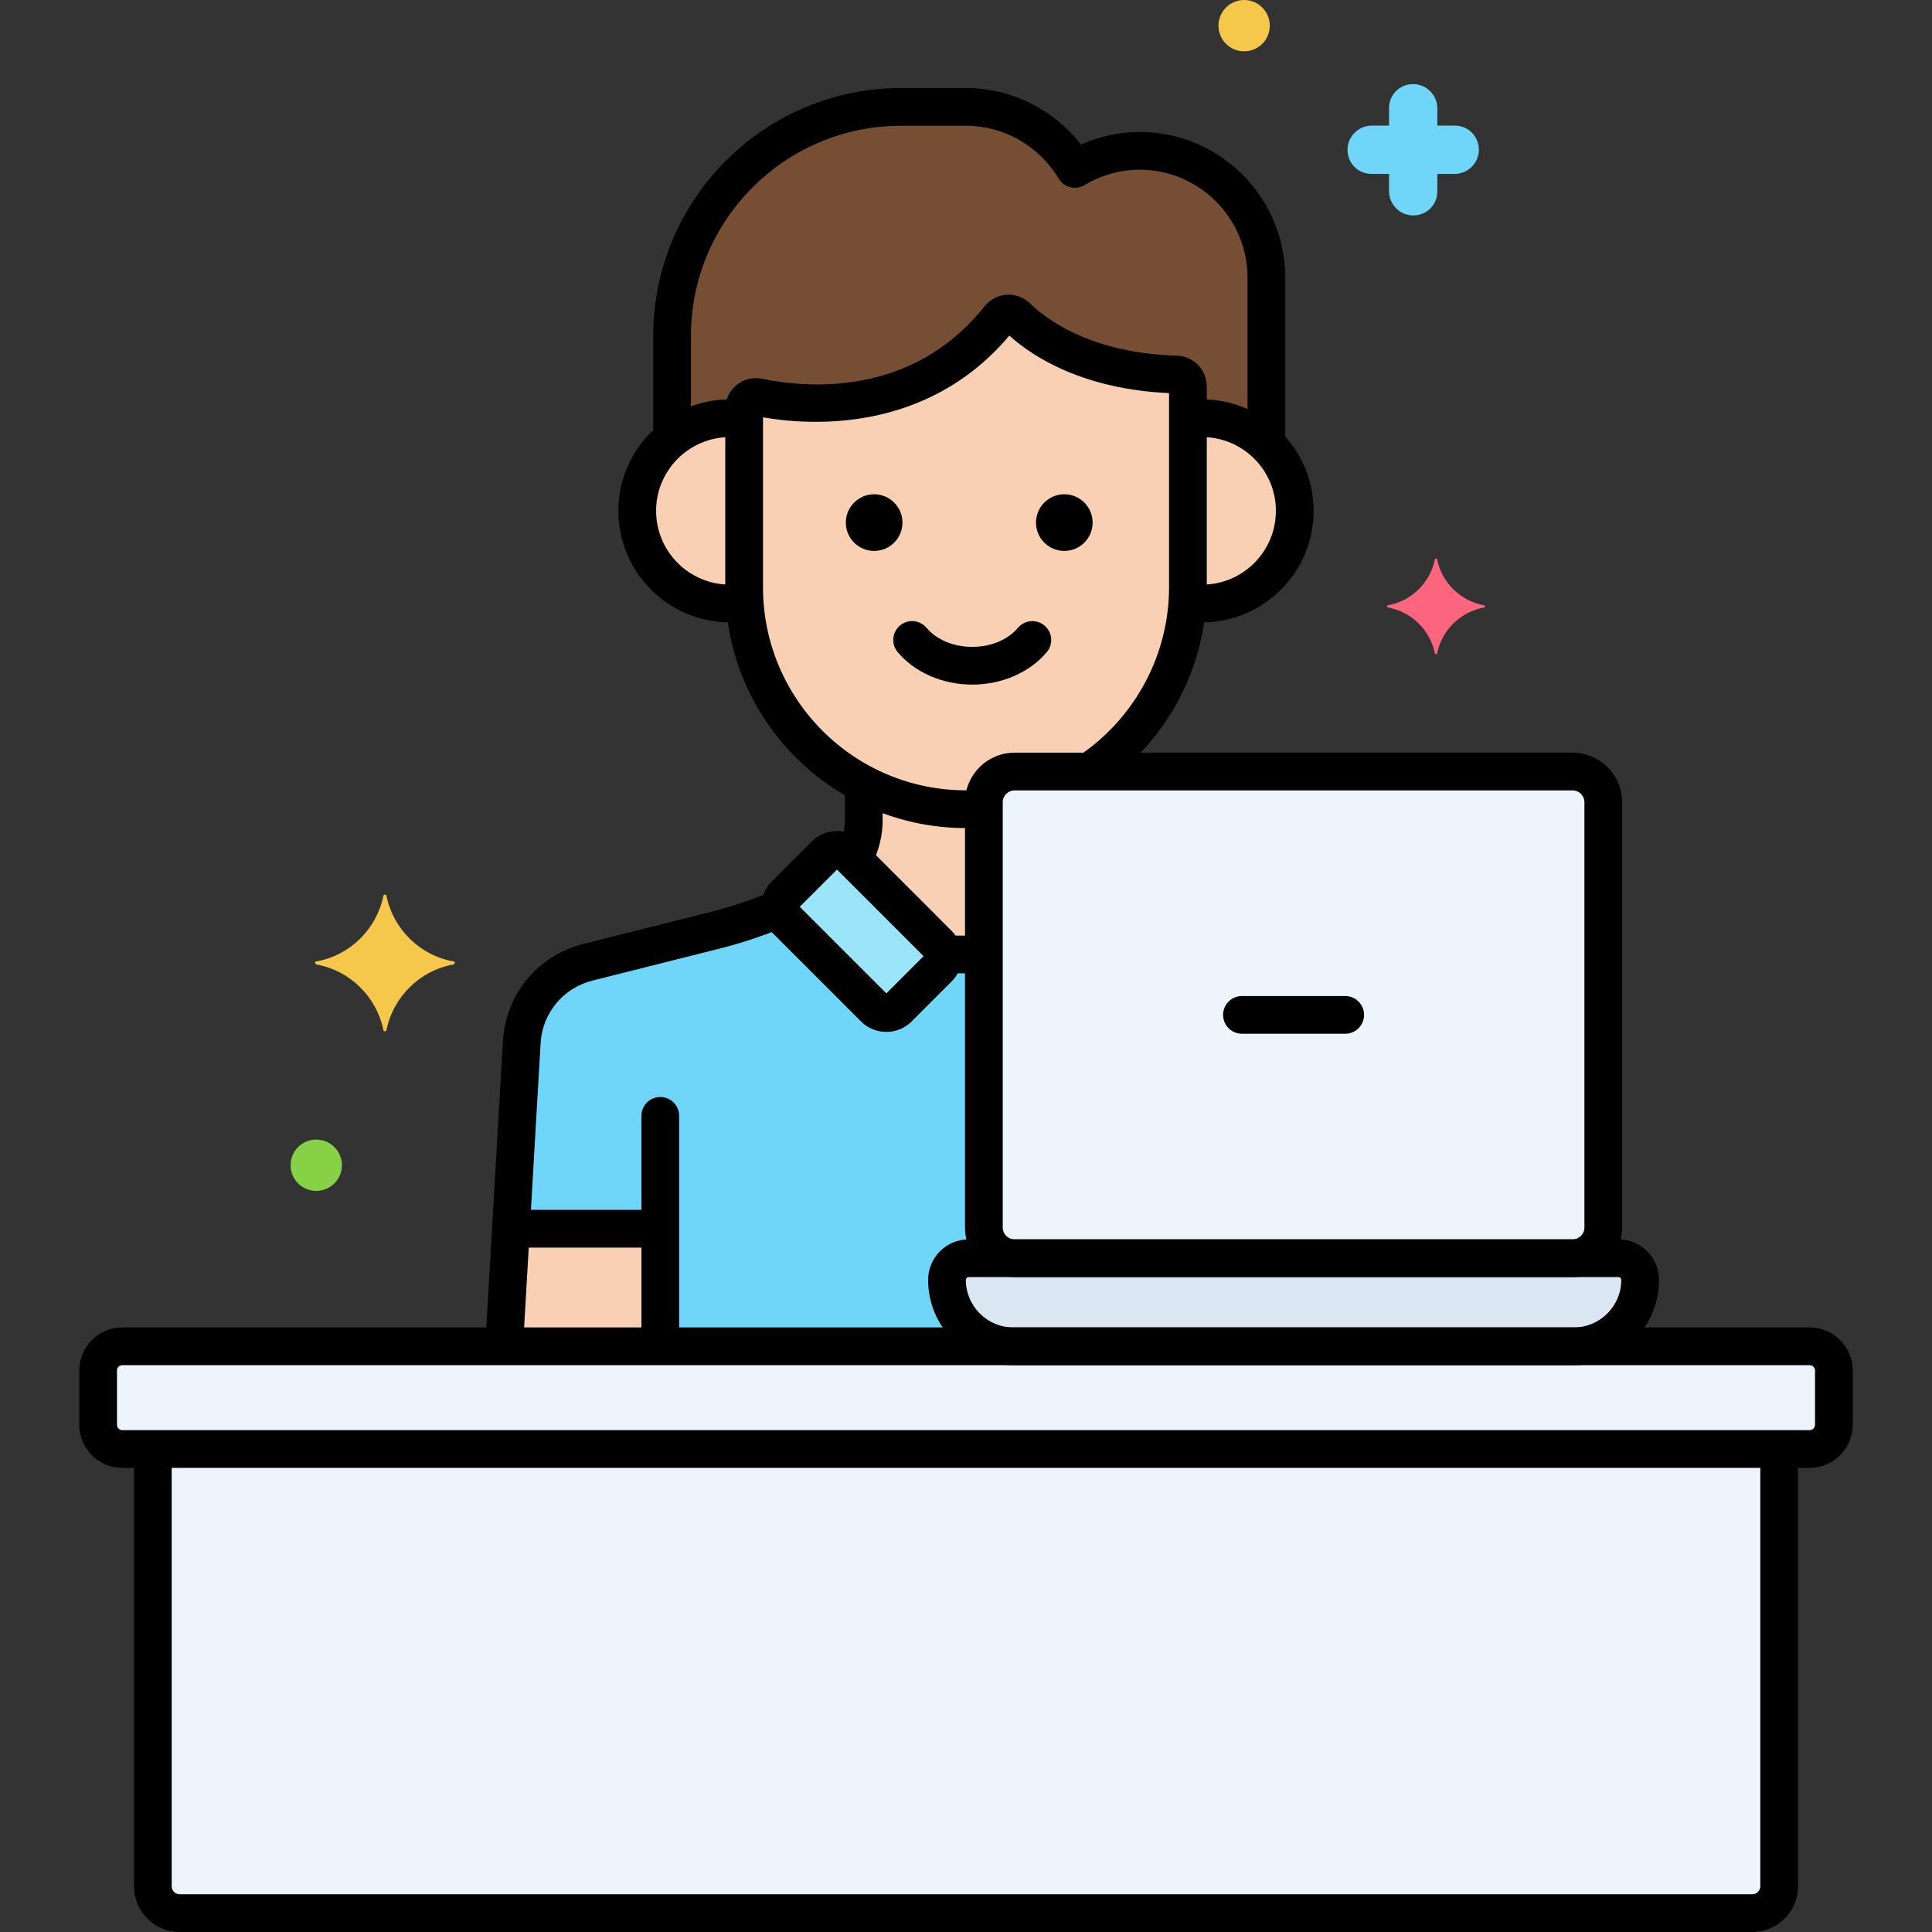 <?xml version="1.0" encoding="utf-8"?>
<!-- Generator: Adobe Illustrator 24.0.0, SVG Export Plug-In . SVG Version: 6.00 Build 0)  -->
<svg version="1.1" xmlns="http://www.w3.org/2000/svg" xmlns:xlink="http://www.w3.org/1999/xlink" x="0px" y="0px"
	 viewBox="0 0 256 256" enable-background="new 0 0 256 256" xml:space="preserve">
<rect x="0" y="0" width="256" height="256" fill="#333333" stroke="none"/>
<g id="Layer_1">
</g>
<g id="Layer_2">
</g>
<g id="Layer_3">
</g>
<g id="Layer_4">
</g>
<g id="Layer_5">
</g>
<g id="Layer_6">
</g>
<g id="Layer_7">
</g>
<g id="Layer_8">
</g>
<g id="Layer_9">
</g>
<g id="Layer_10">
</g>
<g id="Layer_11">
</g>
<g id="Layer_12">
</g>
<g id="Layer_13">
</g>
<g id="Layer_14">
</g>
<g id="Layer_15">
</g>
<g id="Layer_16">
</g>
<g id="Layer_17">
</g>
<g id="Layer_18">
</g>
<g id="Layer_19">
</g>
<g id="Layer_20">
</g>
<g id="Layer_21">
</g>
<g id="Layer_22">
</g>
<g id="Layer_23">
</g>
<g id="Layer_24">
</g>
<g id="Layer_25">
</g>
<g id="Layer_26">
</g>
<g id="Layer_27">
</g>
<g id="Layer_28">
</g>
<g id="Layer_29">
</g>
<g id="Layer_30">
</g>
<g id="Layer_31">
</g>
<g id="Layer_32">
</g>
<g id="Layer_33">
</g>
<g id="Layer_34">
</g>
<g id="Layer_35">
</g>
<g id="Layer_36">
</g>
<g id="Layer_37">
</g>
<g id="Layer_38">
</g>
<g id="Layer_39">
</g>
<g id="Layer_40">
</g>
<g id="Layer_41">
</g>
<g id="Layer_42">
</g>
<g id="Layer_43">
</g>
<g id="Layer_44">
</g>
<g id="Layer_45">
</g>
<g id="Layer_46">
</g>
<g id="Layer_47">
</g>
<g id="Layer_48">
</g>
<g id="Layer_49">
</g>
<g id="Layer_50">
</g>
<g id="Layer_51">
</g>
<g id="Layer_52">
</g>
<g id="Layer_53">
</g>
<g id="Layer_54">
</g>
<g id="Layer_55">
</g>
<g id="Layer_56">
</g>
<g id="Layer_57">
</g>
<g id="Layer_58">
</g>
<g id="Layer_59">
</g>
<g id="Layer_60">
</g>
<g id="Layer_61">
</g>
<g id="Layer_62">
</g>
<g id="Layer_63">
</g>
<g id="Layer_64">
	<g>
		<g>
			<g>
				<path fill="#EDF4FC" d="M239.793,178.39H16.207c-1.771,0-3.207,1.436-3.207,3.207v7.196c0,1.771,1.436,3.207,3.207,3.207
					h223.586c1.771,0,3.207-1.436,3.207-3.207v-7.196C243,179.826,241.564,178.39,239.793,178.39z"/>
			</g>
		</g>
		<g>
			<g>
				<path fill="#EDF4FC" d="M20.25,192v57.94c0,1.966,1.594,3.56,3.56,3.56h208.38c1.966,0,3.56-1.594,3.56-3.56V192H20.25z"/>
			</g>
		</g>
		<g>
			<g>
				<path fill="#9BE5F9" d="M124.327,125.11l-11.837-11.837c-0.875-0.875-2.295-0.875-3.17,0l-5.297,5.297
					c-0.875,0.875-0.875,2.295,0,3.17l11.837,11.837c0.875,0.875,2.295,0.875,3.17,0l5.297-5.297
					C125.202,127.405,125.202,125.985,124.327,125.11z"/>
			</g>
		</g>
		<g>
			<g>
				<path fill="#F9D0B4" d="M128,107.225L128,107.225c-4.878,0-9.485-1.211-13.545-3.336v4.785c0,1.85-0.505,3.622-1.41,5.155
					l11.281,11.281c0.381,0.381,0.586,0.865,0.635,1.362h5.406v-19.354C129.585,107.181,128.798,107.225,128,107.225z"/>
			</g>
		</g>
		<g>
			<g>
				<path fill="#70D6F9" d="M125.482,169.591c0-1.585,1.285-2.869,2.87-2.869h6.082c-2.246,0-4.066-1.82-4.066-4.066v-36.184h-5.406
					c0.064,0.646-0.141,1.313-0.635,1.808l-5.297,5.297c-0.875,0.875-2.295,0.875-3.17,0l-11.837-11.837
					c-0.388-0.388-0.594-0.883-0.638-1.389c-2.785,1.192-5.661,2.166-8.601,2.906l-16.897,4.253
					c-4.924,1.24-8.47,5.537-8.752,10.606l-2.336,40.274h67.482C129.421,178.39,125.482,174.451,125.482,169.591z"/>
			</g>
		</g>
		<g>
			<g>
				<path fill="#F9D0B4" d="M157.396,51.174c-0.017-0.834-0.684-1.521-1.518-1.546c-12.214-0.358-18.65-5.199-21.123-7.623
					c-0.675-0.662-1.765-0.592-2.353,0.148c-10.739,13.505-26.58,11.599-31.907,10.484c-0.968-0.203-1.897,0.527-1.897,1.516v23.671
					c0,16.171,13.231,29.401,29.401,29.401h0c0.797,0,1.585-0.042,2.367-0.104v-0.822c0-2.246,1.82-4.066,4.066-4.066h9.903
					c7.864-5.291,13.065-14.271,13.065-24.409v-26.19C157.401,51.48,157.4,51.327,157.396,51.174z"/>
			</g>
		</g>
		<g>
			<g>
				<path fill="#754E34" d="M151.007,19.987c-3.133,0-6.062,0.885-8.579,2.395c-2.94-4.907-8.297-8.22-14.403-8.22h-8.624
					c-16.691,0-30.348,13.657-30.348,30.348v13.598c2.1-1.681,4.76-2.691,7.659-2.691c0.642,0,1.271,0.054,1.887,0.149v-1.413
					c0.001-0.989,0.93-1.719,1.898-1.516c5.326,1.115,21.168,3.021,31.907-10.484c0.588-0.74,1.678-0.81,2.353-0.148
					c2.473,2.424,8.908,7.265,21.123,7.623c0.834,0.025,1.501,0.712,1.518,1.546c0.003,0.153,0.005,0.306,0.005,0.46v3.933
					c0.615-0.095,1.245-0.149,1.887-0.149c3.309,0,6.306,1.315,8.514,3.444V36.781C167.802,27.544,160.244,19.987,151.007,19.987z"
					/>
			</g>
		</g>
		<g>
			<g>
				<path fill="#F9D0B4" d="M159.288,55.416c-0.642,0-1.271,0.054-1.887,0.15v22.258c0,0.663-0.03,1.319-0.074,1.972
					c0.64,0.103,1.292,0.171,1.961,0.171c6.779,0,12.275-5.496,12.275-12.275C171.563,60.912,166.067,55.416,159.288,55.416z"/>
			</g>
		</g>
		<g>
			<g>
				<path fill="#F9D0B4" d="M98.599,77.824V55.566c-0.615-0.095-1.245-0.15-1.887-0.15c-6.779,0-12.275,5.496-12.275,12.275
					c0,6.779,5.496,12.275,12.275,12.275c0.669,0,1.321-0.068,1.961-0.171v0C98.629,79.143,98.599,78.487,98.599,77.824z"/>
			</g>
		</g>
		<g>
			<g>
				<polygon fill="#F9D0B4" points="67.702,162.813 66.798,178.39 87.492,178.39 87.492,162.813 				"/>
			</g>
		</g>
		<g>
			<g>
				<path d="M138.397,82.883c-1.057-0.887-2.636-0.747-3.521,0.311c-1.322,1.577-3.584,2.52-6.05,2.52s-4.728-0.942-6.05-2.521
					c-0.89-1.06-2.465-1.196-3.522-0.31s-1.196,2.464-0.31,3.522c2.262,2.697,5.956,4.308,9.882,4.308
					c3.928,0,7.622-1.61,9.882-4.309C139.595,85.346,139.456,83.77,138.397,82.883z"/>
			</g>
		</g>
		<g>
			<g>
				<path d="M141.026,65.495c-2.072,0-3.752,1.68-3.752,3.752s1.68,3.752,3.752,3.752c2.072,0,3.752-1.68,3.752-3.752
					S143.098,65.495,141.026,65.495z"/>
			</g>
		</g>
		<g>
			<g>
				<path d="M115.829,65.495c-2.072,0-3.752,1.68-3.752,3.752s1.68,3.752,3.752,3.752s3.752-1.68,3.752-3.752
					S117.901,65.495,115.829,65.495z"/>
			</g>
		</g>
		<g>
			<g>
				<path d="M87.491,145.356c-1.381,0-2.5,1.119-2.5,2.5v28.62c0,1.381,1.119,2.5,2.5,2.5s2.5-1.119,2.5-2.5v-28.62
					C89.991,146.476,88.872,145.356,87.491,145.356z"/>
			</g>
		</g>
		<g>
			<g>
				<g>
					<path d="M126.093,123.342l-11.836-11.837c-0.896-0.896-2.086-1.389-3.353-1.389s-2.457,0.493-3.353,1.389l-5.297,5.297
						c-1.85,1.849-1.85,4.857,0,6.706l11.837,11.837c0.896,0.896,2.086,1.389,3.353,1.389s2.457-0.493,3.353-1.389l5.297-5.297
						c0.896-0.896,1.39-2.087,1.39-3.353C127.483,125.428,126.989,124.237,126.093,123.342z M117.444,131.627l-11.472-11.473
						l4.932-4.932l11.472,11.473L117.444,131.627z"/>
				</g>
			</g>
		</g>
		<g>
			<g>
				<path d="M129.351,123.972h-3.991c-1.381,0-2.5,1.119-2.5,2.5s1.119,2.5,2.5,2.5h3.991c1.381,0,2.5-1.119,2.5-2.5
					S130.731,123.972,129.351,123.972z"/>
			</g>
		</g>
		<g>
			<g>
				<path d="M114.455,102.133c-1.381,0-2.5,1.119-2.5,2.5v4.041c0,1.222-0.299,2.441-0.865,3.528
					c-0.638,1.225-0.161,2.734,1.063,3.372c0.369,0.191,0.764,0.283,1.152,0.283c0.902,0,1.773-0.49,2.22-1.347
					c0.936-1.797,1.43-3.815,1.43-5.837v-4.041C116.955,103.252,115.836,102.133,114.455,102.133z"/>
			</g>
		</g>
		<g>
			<g>
				<path d="M105.279,119.559c-0.534-1.274-2.001-1.877-3.271-1.34c-2.545,1.065-5.181,1.945-7.835,2.613l-16.897,4.253
					c-6.018,1.515-10.293,6.696-10.638,12.887l-2.296,39.592c-0.08,1.378,0.973,2.561,2.352,2.641
					c0.049,0.003,0.098,0.004,0.146,0.004c1.314,0,2.417-1.026,2.494-2.355l2.296-39.598c0.223-3.999,2.982-7.343,6.866-8.32
					l16.897-4.254c2.896-0.729,5.771-1.688,8.546-2.851C105.213,122.297,105.812,120.832,105.279,119.559z"/>
			</g>
		</g>
		<g>
			<g>
				<path d="M159.896,51.124c-0.043-2.177-1.775-3.932-3.943-3.995c-11.535-0.338-17.442-4.944-19.446-6.91
					c-0.827-0.81-1.965-1.242-3.112-1.16c-1.153,0.071-2.228,0.633-2.947,1.539c-9.696,12.191-23.817,10.768-29.439,9.592
					c-1.205-0.252-2.451,0.048-3.411,0.828c-0.95,0.771-1.496,1.914-1.497,3.155v23.651c0,17.59,14.311,31.9,31.901,31.9
					c0.521,0,1.039-0.013,1.554-0.037c1.379-0.065,2.444-1.235,2.379-2.615c-0.065-1.379-1.245-2.443-2.615-2.379
					c-0.437,0.021-0.876,0.031-1.317,0.031c-14.833,0-26.901-12.067-26.901-26.9V55.297c6.061,1.061,21.656,2.205,32.637-10.824
					c3.253,2.905,9.842,7.085,21.166,7.619v25.732c0,8.731-4.305,16.967-11.514,22.03c-1.13,0.794-1.403,2.353-0.609,3.482
					c0.793,1.131,2.354,1.403,3.482,0.609c8.541-5.998,13.641-15.764,13.641-26.122v-26.19L159.896,51.124z"/>
			</g>
		</g>
		<g>
			<g>
				<path d="M151.007,17.487c-2.672,0-5.319,0.569-7.771,1.661c-3.639-4.667-9.277-7.486-15.211-7.486h-8.624
					c-18.112,0-32.848,14.735-32.848,32.848v12.969c0,1.381,1.119,2.5,2.5,2.5s2.5-1.119,2.5-2.5V44.51
					c0-15.355,12.492-27.848,27.848-27.848h8.624c4.972,0,9.669,2.684,12.258,7.005c0.341,0.568,0.894,0.979,1.537,1.14
					c0.643,0.162,1.324,0.061,1.894-0.281c2.224-1.333,4.745-2.038,7.293-2.038c7.882,0,14.295,6.412,14.295,14.294v21.502
					c0,1.381,1.119,2.5,2.5,2.5s2.5-1.119,2.5-2.5V36.781C170.302,26.143,161.646,17.487,151.007,17.487z"/>
			</g>
		</g>
		<g>
			<g>
				<path d="M159.288,52.916c-0.411,0-0.818,0.019-1.221,0.053c-1.375,0.117-2.396,1.328-2.278,2.704
					c0.117,1.375,1.329,2.387,2.704,2.278c0.262-0.022,0.526-0.035,0.795-0.035c5.391,0,9.775,4.385,9.775,9.775
					s-4.385,9.775-9.775,9.775c-0.298,0-0.591-0.018-0.881-0.048c-1.37-0.15-2.603,0.854-2.745,2.228
					c-0.144,1.373,0.854,2.603,2.228,2.745c0.484,0.051,0.941,0.075,1.398,0.075c8.147,0,14.775-6.628,14.775-14.775
					S167.436,52.916,159.288,52.916z"/>
			</g>
		</g>
		<g>
			<g>
				<path d="M97.454,77.432c-0.244,0.021-0.491,0.035-0.742,0.035c-5.391,0-9.775-4.385-9.775-9.775s4.385-9.775,9.775-9.775
					c0.258,0,0.514,0.012,0.766,0.032c1.4,0.106,2.582-0.917,2.691-2.293c0.109-1.377-0.917-2.581-2.293-2.691
					c-0.385-0.03-0.771-0.048-1.164-0.048c-8.147,0-14.775,6.628-14.775,14.775s6.628,14.775,14.775,14.775
					c0.401,0,0.797-0.02,1.188-0.055c1.375-0.123,2.391-1.337,2.268-2.713C100.044,78.324,98.844,77.301,97.454,77.432z"/>
			</g>
		</g>
		<g>
			<g>
				<path d="M86.601,160.313H68.35c-1.381,0-2.5,1.119-2.5,2.5s1.119,2.5,2.5,2.5h18.251c1.381,0,2.5-1.119,2.5-2.5
					S87.981,160.313,86.601,160.313z"/>
			</g>
		</g>
		<g>
			<g>
				<path fill="#EDF4FC" d="M208.379,102.232h-73.946c-2.246,0-4.066,1.82-4.066,4.066v56.358c0,2.246,1.82,4.066,4.066,4.066
					h73.946c2.245,0,4.066-1.82,4.066-4.066v-56.358C212.445,104.053,210.624,102.232,208.379,102.232z"/>
			</g>
		</g>
		<g>
			<g>
				<path fill="#DAE6F1" d="M214.461,166.722h-86.109c-1.585,0-2.87,1.285-2.87,2.869c0,4.86,3.939,8.799,8.799,8.799h74.251
					c4.86,0,8.799-3.939,8.799-8.799C217.33,168.007,216.046,166.722,214.461,166.722z"/>
			</g>
		</g>
		<g>
			<g>
				<path d="M178.246,131.978h-13.68c-1.381,0-2.5,1.119-2.5,2.5s1.119,2.5,2.5,2.5h13.68c1.381,0,2.5-1.119,2.5-2.5
					S179.627,131.978,178.246,131.978z"/>
			</g>
		</g>
		<g>
			<g>
				<g>
					<path d="M208.379,99.732h-73.945c-3.621,0-6.566,2.945-6.566,6.566v56.357c0,3.62,2.945,6.565,6.566,6.565h73.945
						c3.62,0,6.565-2.945,6.565-6.565v-56.357C214.944,102.678,211.999,99.732,208.379,99.732z M209.944,162.656
						c0,0.863-0.702,1.565-1.565,1.565h-73.945c-0.863,0-1.566-0.702-1.566-1.565v-56.357c0-0.863,0.703-1.566,1.566-1.566h73.945
						c0.863,0,1.565,0.703,1.565,1.566V162.656z"/>
				</g>
			</g>
		</g>
		<g>
			<g>
				<g>
					<path d="M214.461,164.222h-86.109c-2.961,0-5.37,2.409-5.37,5.37c0,6.23,5.068,11.299,11.299,11.299h74.251
						c6.23,0,11.299-5.068,11.299-11.299C219.83,166.631,217.422,164.222,214.461,164.222z M208.531,175.891H134.28
						c-3.474,0-6.299-2.825-6.299-6.299c0-0.204,0.166-0.37,0.37-0.37h86.109c0.203,0,0.369,0.166,0.369,0.37
						C214.83,173.065,212.005,175.891,208.531,175.891z"/>
				</g>
			</g>
		</g>
		<g>
			<g>
				<path fill="#F5C84C" d="M60.104,127.396c-4.5-0.8-8-4.3-8.9-8.7c0-0.2-0.4-0.2-0.4,0c-0.9,4.4-4.4,7.9-8.9,8.7
					c-0.2,0-0.2,0.3,0,0.4c4.5,0.8,8,4.3,8.9,8.7c0,0.2,0.4,0.2,0.4,0c0.9-4.4,4.4-7.9,8.9-8.7
					C60.304,127.697,60.304,127.396,60.104,127.396z"/>
			</g>
		</g>
		<g>
			<g>
				<path fill="#FC657E" d="M196.665,80.21c-3.157-0.561-5.613-3.017-6.245-6.104c0-0.14-0.281-0.14-0.281,0
					c-0.631,3.087-3.087,5.543-6.245,6.104c-0.14,0-0.14,0.21,0,0.281c3.157,0.562,5.613,3.017,6.245,6.104
					c0,0.14,0.281,0.14,0.281,0c0.632-3.087,3.087-5.543,6.245-6.104C196.805,80.42,196.805,80.21,196.665,80.21z"/>
			</g>
		</g>
		<g>
			<g>
				<path fill="#70D6F9" d="M192.754,16.646h-2.3v-2.3c0-1.7-1.4-3.2-3.2-3.2s-3.2,1.4-3.2,3.2v2.3h-2.3c-1.7,0-3.2,1.4-3.2,3.2
					c0,1.8,1.4,3.2,3.2,3.2h2.3v2.3c0,1.7,1.4,3.2,3.2,3.2s3.2-1.4,3.2-3.2v-2.3h2.3c1.7,0,3.2-1.4,3.2-3.2
					C195.954,18.047,194.554,16.646,192.754,16.646z"/>
			</g>
		</g>
		<g>
			<g>
				<path fill="#87D147" d="M41.904,151c-1.878,0-3.4,1.522-3.4,3.4c0,1.878,1.522,3.4,3.4,3.4s3.4-1.522,3.4-3.4
					C45.304,152.522,43.782,151,41.904,151z"/>
			</g>
		</g>
		<g>
			<g>
				<path fill="#F5C84C" d="M164.854,0c-1.878,0-3.4,1.522-3.4,3.4c0,1.878,1.522,3.4,3.4,3.4s3.4-1.522,3.4-3.4
					C168.254,1.522,166.732,0,164.854,0z"/>
			</g>
		</g>
		<g>
			<g>
				<g>
					<path d="M239.793,175.891H16.207c-3.146,0-5.707,2.561-5.707,5.707v7.195c0,3.146,2.561,5.707,5.707,5.707h223.586
						c3.146,0,5.707-2.561,5.707-5.707v-7.195C245.5,178.451,242.939,175.891,239.793,175.891z M240.5,188.793
						c0,0.39-0.317,0.707-0.707,0.707H16.207c-0.39,0-0.707-0.317-0.707-0.707v-7.195c0-0.39,0.317-0.707,0.707-0.707h223.586
						c0.39,0,0.707,0.317,0.707,0.707V188.793z"/>
				</g>
			</g>
		</g>
		<g>
			<g>
				<path d="M235.75,190.833c-1.381,0-2.5,1.119-2.5,2.5v56.606c0,0.585-0.476,1.061-1.061,1.061H23.811
					c-0.585,0-1.061-0.476-1.061-1.061v-57.106c0-1.381-1.119-2.5-2.5-2.5s-2.5,1.119-2.5,2.5v57.106
					c0,3.342,2.719,6.061,6.061,6.061h208.379c3.342,0,6.061-2.719,6.061-6.061v-56.606
					C238.25,191.952,237.131,190.833,235.75,190.833z"/>
			</g>
		</g>
	</g>
</g>
<g id="Layer_65">
</g>
<g id="Layer_66">
</g>
<g id="Layer_67">
</g>
<g id="Layer_68">
</g>
<g id="Layer_69">
</g>
<g id="Layer_70">
</g>
<g id="Layer_71">
</g>
<g id="Layer_72">
</g>
<g id="Layer_73">
</g>
<g id="Layer_74">
</g>
<g id="Layer_75">
</g>
<g id="Layer_76">
</g>
<g id="Layer_77">
</g>
<g id="Layer_78">
</g>
<g id="Layer_79">
</g>
<g id="Layer_80">
</g>
<g id="Layer_81">
</g>
<g id="Layer_82">
</g>
<g id="Layer_83">
</g>
<g id="Layer_84">
</g>
<g id="Layer_85">
</g>
<g id="Layer_86">
</g>
<g id="Layer_87">
</g>
<g id="Layer_88">
</g>
<g id="Layer_89">
</g>
<g id="Layer_90">
</g>
</svg>
